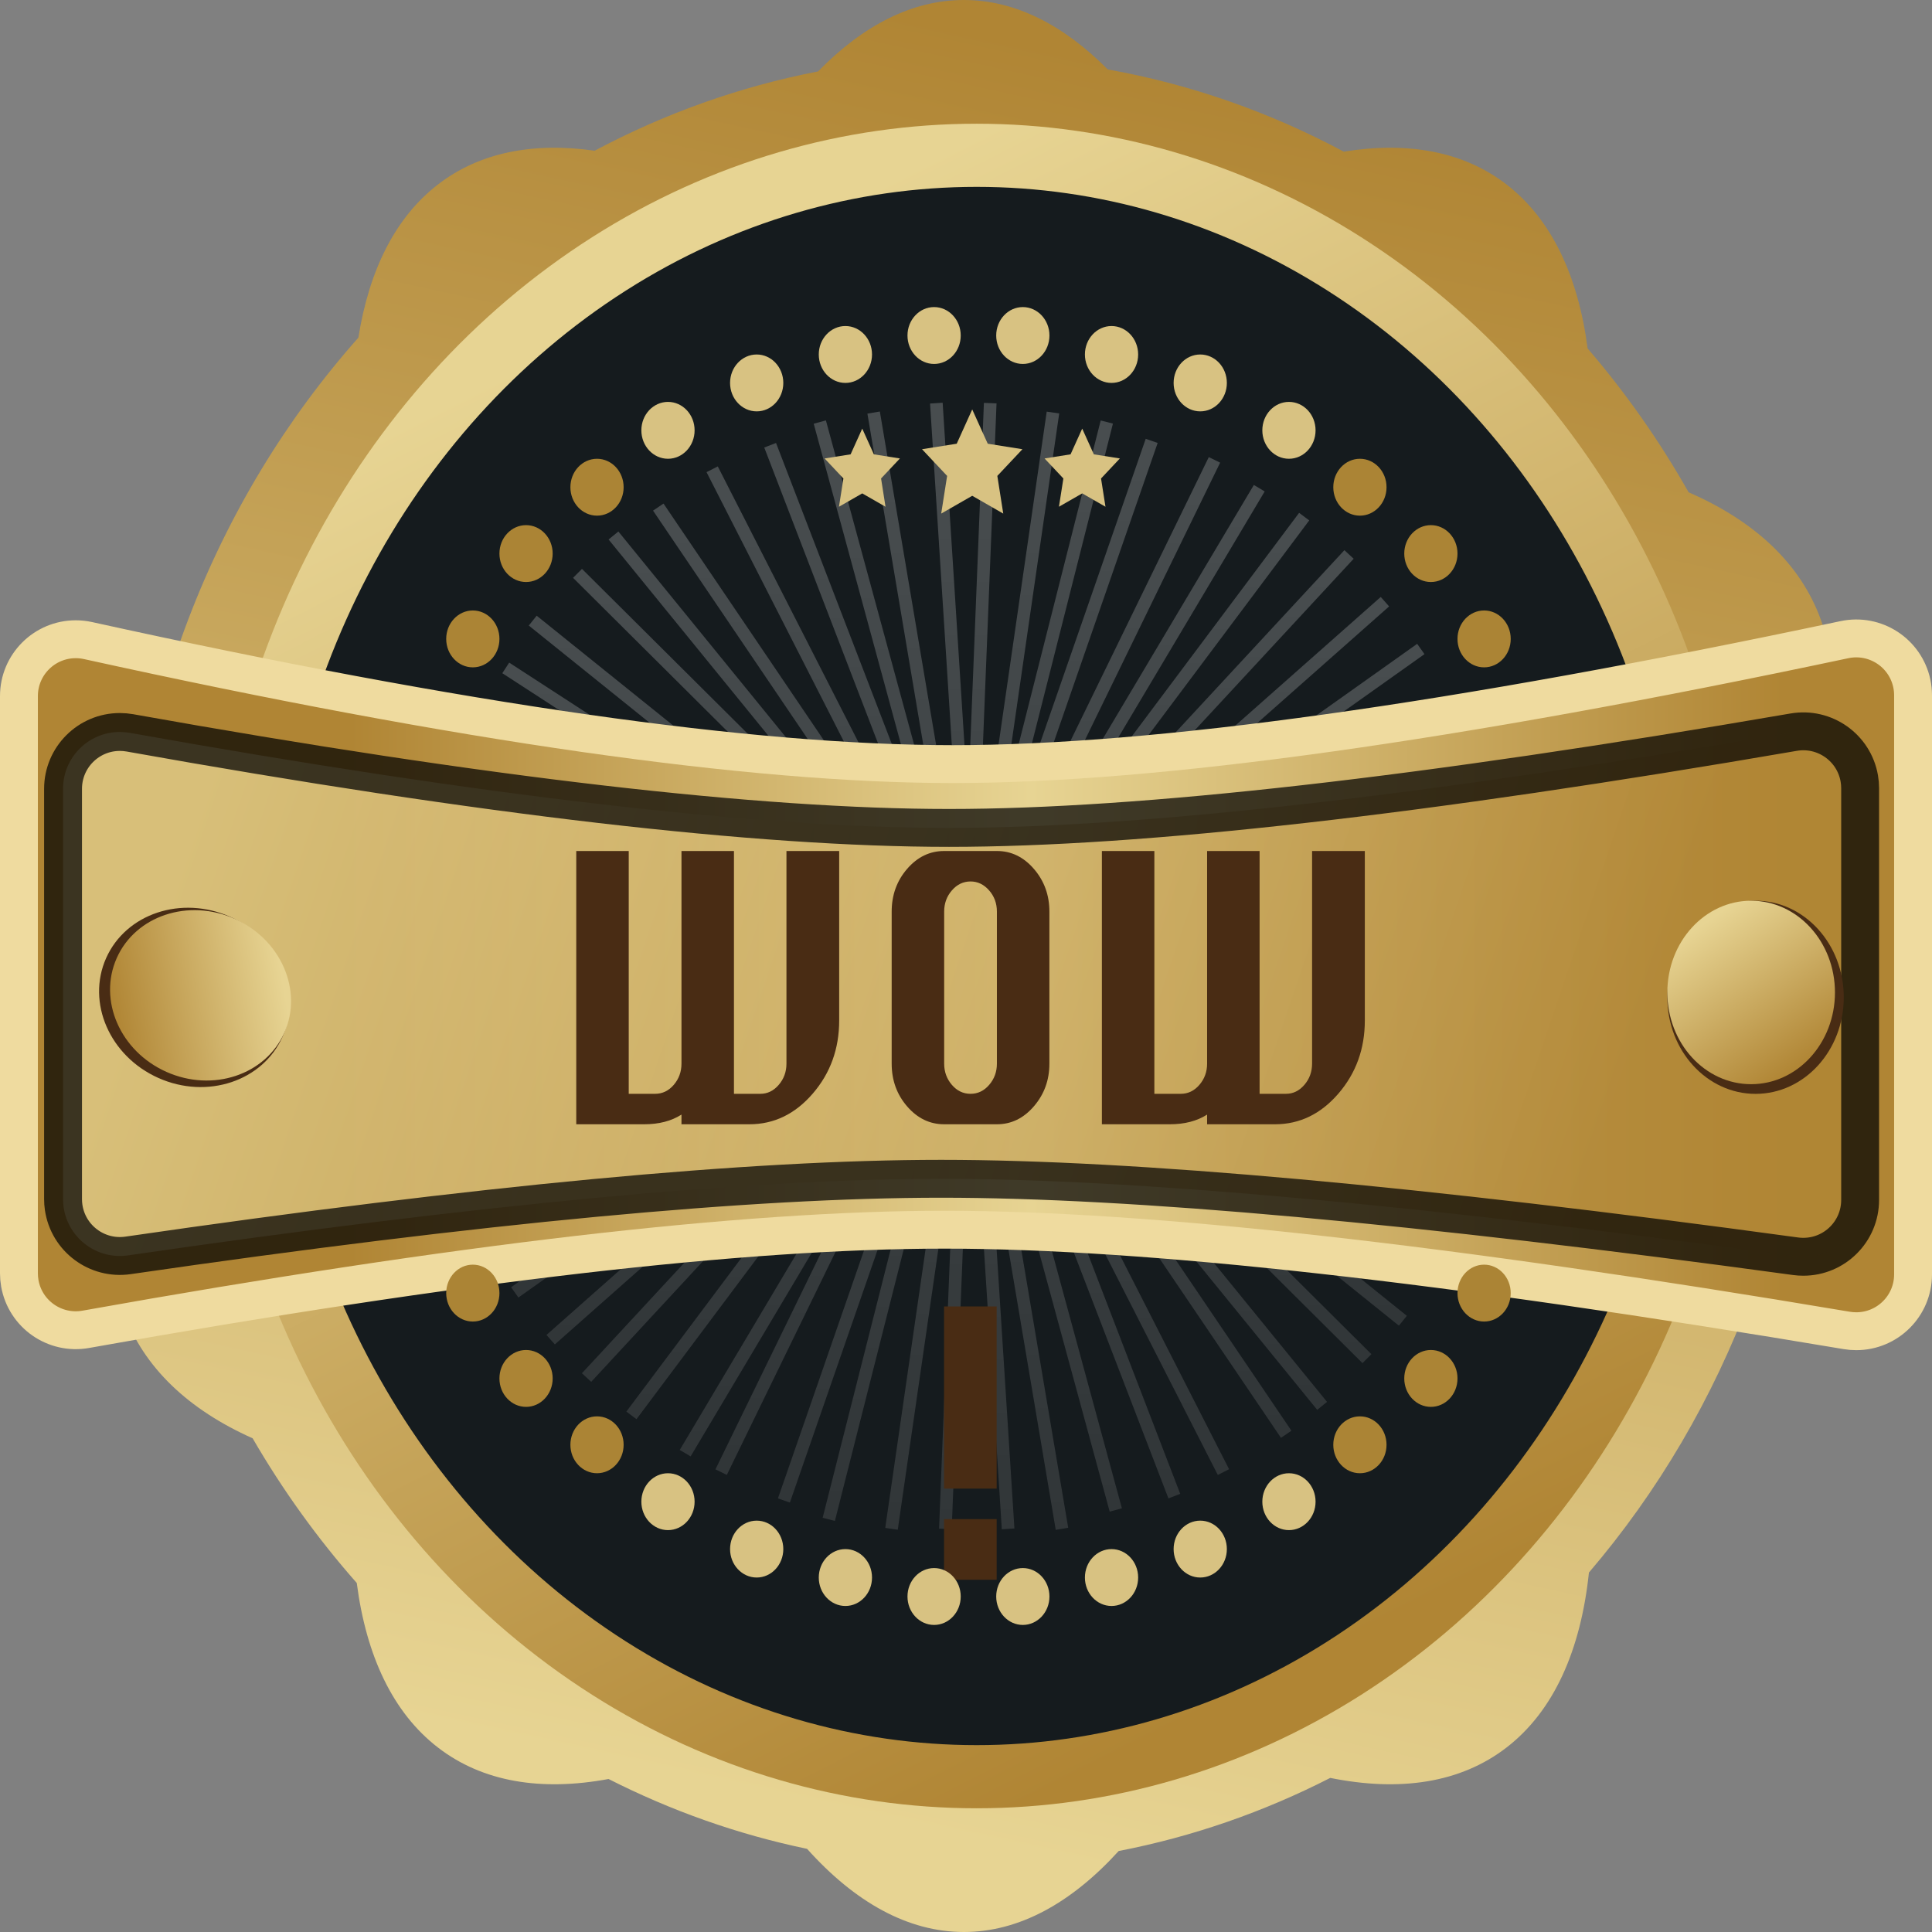 <?xml version="1.0" encoding="UTF-8"?>
<svg width="153px" height="153px" viewBox="0 0 153 153" version="1.1" xmlns="http://www.w3.org/2000/svg" xmlns:xlink="http://www.w3.org/1999/xlink">
    <rect x="0" y="0" width="153" height="153" fill="#808080" stroke="none"/>
    <title>wow-medal</title>
    <defs>
        <linearGradient x1="30.594%" y1="91.212%" x2="48.134%" y2="1.502%" id="linearGradient-1">
            <stop stop-color="#E7D493" offset="0%"></stop>
            <stop stop-color="#B08534" offset="100%"></stop>
        </linearGradient>
        <linearGradient x1="25.518%" y1="10.273%" x2="64.987%" y2="95.989%" id="linearGradient-2">
            <stop stop-color="#E7D493" offset="0%"></stop>
            <stop stop-color="#B08534" offset="100%"></stop>
        </linearGradient>
        <linearGradient x1="50%" y1="0%" x2="50%" y2="100%" id="linearGradient-3">
            <stop stop-color="#FFFFFF" offset="1.228%"></stop>
            <stop stop-color="#989898" offset="98.7%"></stop>
        </linearGradient>
        <linearGradient x1="50%" y1="0%" x2="50%" y2="100%" id="linearGradient-4">
            <stop stop-color="#FFFFFF" offset="1.228%"></stop>
            <stop stop-color="#989898" offset="98.7%"></stop>
        </linearGradient>
        <linearGradient x1="50%" y1="0%" x2="50%" y2="100%" id="linearGradient-5">
            <stop stop-color="#FFFFFF" offset="1.228%"></stop>
            <stop stop-color="#989898" offset="98.7%"></stop>
        </linearGradient>
        <linearGradient x1="50%" y1="0%" x2="50%" y2="100%" id="linearGradient-6">
            <stop stop-color="#FFFFFF" offset="1.228%"></stop>
            <stop stop-color="#989898" offset="98.7%"></stop>
        </linearGradient>
        <linearGradient x1="50%" y1="0%" x2="50%" y2="100%" id="linearGradient-7">
            <stop stop-color="#FFFFFF" offset="1.228%"></stop>
            <stop stop-color="#989898" offset="98.7%"></stop>
        </linearGradient>
        <linearGradient x1="50%" y1="0%" x2="50%" y2="100%" id="linearGradient-8">
            <stop stop-color="#FFFFFF" offset="1.228%"></stop>
            <stop stop-color="#989898" offset="98.7%"></stop>
        </linearGradient>
        <linearGradient x1="50%" y1="0%" x2="50%" y2="100%" id="linearGradient-9">
            <stop stop-color="#FFFFFF" offset="1.228%"></stop>
            <stop stop-color="#989898" offset="98.7%"></stop>
        </linearGradient>
        <linearGradient x1="50%" y1="0%" x2="50%" y2="100%" id="linearGradient-10">
            <stop stop-color="#FFFFFF" offset="1.228%"></stop>
            <stop stop-color="#989898" offset="98.7%"></stop>
        </linearGradient>
        <linearGradient x1="50%" y1="0%" x2="50%" y2="100%" id="linearGradient-11">
            <stop stop-color="#FFFFFF" offset="1.228%"></stop>
            <stop stop-color="#989898" offset="98.7%"></stop>
        </linearGradient>
        <linearGradient x1="50%" y1="0%" x2="50%" y2="100%" id="linearGradient-12">
            <stop stop-color="#FFFFFF" offset="1.228%"></stop>
            <stop stop-color="#989898" offset="98.7%"></stop>
        </linearGradient>
        <linearGradient x1="50%" y1="0%" x2="50%" y2="100%" id="linearGradient-13">
            <stop stop-color="#FFFFFF" offset="1.228%"></stop>
            <stop stop-color="#989898" offset="98.7%"></stop>
        </linearGradient>
        <linearGradient x1="50%" y1="0%" x2="50%" y2="100%" id="linearGradient-14">
            <stop stop-color="#FFFFFF" offset="1.228%"></stop>
            <stop stop-color="#989898" offset="98.7%"></stop>
        </linearGradient>
        <linearGradient x1="50%" y1="0%" x2="50%" y2="100%" id="linearGradient-15">
            <stop stop-color="#FFFFFF" offset="1.228%"></stop>
            <stop stop-color="#989898" offset="98.7%"></stop>
        </linearGradient>
        <linearGradient x1="50%" y1="0%" x2="50%" y2="100%" id="linearGradient-16">
            <stop stop-color="#FFFFFF" offset="1.228%"></stop>
            <stop stop-color="#989898" offset="98.7%"></stop>
        </linearGradient>
        <linearGradient x1="50%" y1="0%" x2="50%" y2="100%" id="linearGradient-17">
            <stop stop-color="#FFFFFF" offset="1.228%"></stop>
            <stop stop-color="#989898" offset="98.7%"></stop>
        </linearGradient>
        <linearGradient x1="50%" y1="0%" x2="50%" y2="100%" id="linearGradient-18">
            <stop stop-color="#FFFFFF" offset="1.228%"></stop>
            <stop stop-color="#989898" offset="98.7%"></stop>
        </linearGradient>
        <linearGradient x1="50%" y1="0%" x2="50%" y2="100%" id="linearGradient-19">
            <stop stop-color="#FFFFFF" offset="1.228%"></stop>
            <stop stop-color="#989898" offset="98.7%"></stop>
        </linearGradient>
        <linearGradient x1="50%" y1="0%" x2="50%" y2="100%" id="linearGradient-20">
            <stop stop-color="#FFFFFF" offset="1.228%"></stop>
            <stop stop-color="#989898" offset="98.7%"></stop>
        </linearGradient>
        <linearGradient x1="50%" y1="0%" x2="50%" y2="100%" id="linearGradient-21">
            <stop stop-color="#FFFFFF" offset="1.228%"></stop>
            <stop stop-color="#989898" offset="98.7%"></stop>
        </linearGradient>
        <linearGradient x1="50%" y1="0%" x2="50%" y2="100%" id="linearGradient-22">
            <stop stop-color="#FFFFFF" offset="1.228%"></stop>
            <stop stop-color="#989898" offset="98.7%"></stop>
        </linearGradient>
        <linearGradient x1="17.166%" y1="48.526%" x2="93.597%" y2="48.526%" id="linearGradient-23">
            <stop stop-color="#B08534" offset="0%"></stop>
            <stop stop-color="#E7D493" offset="47.456%"></stop>
            <stop stop-color="#B08534" offset="100%"></stop>
        </linearGradient>
        <linearGradient x1="4.812%" y1="46.137%" x2="88.451%" y2="54.414%" id="linearGradient-24">
            <stop stop-color="#E7D493" offset="0%"></stop>
            <stop stop-color="#B08534" offset="100%"></stop>
        </linearGradient>
        <linearGradient x1="25.358%" y1="10.273%" x2="76.645%" y2="92.367%" id="linearGradient-25">
            <stop stop-color="#E7D493" offset="0%"></stop>
            <stop stop-color="#B08534" offset="100%"></stop>
        </linearGradient>
    </defs>
    <g id="Page-1" stroke="none" stroke-width="1" fill="none" fill-rule="evenodd">
        <g id="plans-great" transform="translate(-769, -186)">
            <g id="wow-medal" transform="translate(769, 186)">
                <g id="wow-medal-circle" transform="translate(8.884, 0)">
                    <path d="M67.448,0 C71.475,0 75.32,1.952 78.841,5.499 C85.45,6.68 91.731,8.905 97.531,12.01 C102.604,11.19 107.019,11.982 110.424,14.611 C113.987,17.362 116.092,21.853 116.845,27.596 C119.848,31.089 122.53,34.904 124.842,38.987 C130.043,41.247 133.703,44.62 135.316,49.085 C136.982,53.699 136.291,58.998 133.643,64.573 C134.209,68.333 134.504,72.191 134.504,76.123 C134.504,94.789 127.85,111.787 116.948,124.533 C116.299,130.693 114.165,135.501 110.424,138.389 C106.782,141.201 101.983,141.912 96.461,140.797 C91.218,143.478 85.597,145.447 79.708,146.586 C75.955,150.711 71.808,153 67.448,153 C63.026,153 58.824,150.647 55.03,146.414 C49.517,145.267 44.247,143.391 39.31,140.884 C33.977,141.872 29.339,141.125 25.796,138.389 C22.223,135.631 20.117,131.124 19.369,125.36 C16.276,121.857 13.51,118.019 11.123,113.902 C6.056,111.642 2.49,108.307 0.903,103.915 C-0.684,99.523 -0.133,94.509 2.208,89.228 C1.476,84.979 1.093,80.599 1.093,76.123 C1.093,56.977 8.094,39.586 19.498,26.739 C20.343,21.406 22.412,17.223 25.796,14.611 C29.092,12.065 33.336,11.242 38.207,11.936 C43.715,9.004 49.656,6.865 55.898,5.658 C59.462,2.01 63.361,0 67.448,0 Z" id="Combined-Shape" fill="url(#linearGradient-1)"></path>
                    <ellipse id="Oval" stroke="url(#linearGradient-2)" stroke-width="5" fill="#151B1E" cx="68.461" cy="76.5" rx="58.237" ry="64.202"></ellipse>
                </g>
                <g id="wm-lines" opacity="0.219" transform="translate(40.471, 32.424)" stroke-linecap="square">
                    <line x1="20.698" y1="3.303" x2="52.347" y2="85.59" id="Line" stroke="url(#linearGradient-3)"></line>
                    <line x1="24.583" y1="1.482" x2="47.76" y2="86.671" id="Line" stroke="url(#linearGradient-4)"></line>
                    <line x1="28.797" y1="0.741" x2="43.546" y2="88.152" id="Line" stroke="url(#linearGradient-5)"></line>
                    <line x1="33.713" y1="0" x2="39.332" y2="88.152" id="Line" stroke="url(#linearGradient-6)"></line>
                    <line x1="37.927" y1="0" x2="34.416" y2="88.152" id="Line" stroke="url(#linearGradient-7)"></line>
                    <line x1="42.844" y1="0.741" x2="30.201" y2="88.152" id="Line" stroke="url(#linearGradient-8)"></line>
                    <line x1="47.058" y1="1.482" x2="25.285" y2="87.412" id="Line" stroke="url(#linearGradient-9)"></line>
                    <line x1="50.57" y1="2.963" x2="21.773" y2="85.93" id="Line" stroke="url(#linearGradient-10)"></line>
                    <line x1="55.486" y1="4.445" x2="16.857" y2="83.708" id="Line" stroke="url(#linearGradient-11)"></line>
                    <line x1="58.998" y1="6.667" x2="14.047" y2="82.226" id="Line" stroke="url(#linearGradient-12)"></line>
                    <line x1="62.51" y1="8.889" x2="9.833" y2="79.263" id="Line" stroke="url(#linearGradient-13)"></line>
                    <line x1="66.022" y1="11.852" x2="6.321" y2="76.3" id="Line" stroke="url(#linearGradient-14)"></line>
                    <line x1="68.831" y1="15.556" x2="3.512" y2="73.337" id="Line" stroke="url(#linearGradient-15)"></line>
                    <line x1="71.64" y1="19.26" x2="0.702" y2="69.633" id="Line" stroke="url(#linearGradient-16)"></line>
                    <line x1="56.189" y1="83.708" x2="16.154" y2="5.185" id="Line" stroke="url(#linearGradient-17)"></line>
                    <line x1="61.105" y1="80.745" x2="11.94" y2="8.149" id="Line" stroke="url(#linearGradient-18)"></line>
                    <line x1="63.915" y1="78.522" x2="8.428" y2="10.371" id="Line" stroke="url(#linearGradient-19)"></line>
                    <line x1="67.426" y1="74.818" x2="5.619" y2="13.334" id="Line" stroke="url(#linearGradient-20)"></line>
                    <line x1="70.236" y1="71.855" x2="2.107" y2="17.038" id="Line" stroke="url(#linearGradient-21)"></line>
                    <line x1="73.045" y1="68.151" x2="0" y2="20.742" id="Line" stroke="url(#linearGradient-22)"></line>
                </g>
                <g id="wm-ribbon" transform="translate(0, 47.623)">
                    <path d="M146.066,3.034 C147.282,2.776 148.487,3.036 149.453,3.663 C150.418,4.291 151.144,5.287 151.402,6.502 C151.467,6.809 151.5,7.122 151.5,7.436 L151.5,7.436 L151.5,53.3 C151.5,54.543 150.996,55.668 150.182,56.482 C149.368,57.297 148.243,57.8 147,57.8 C146.75,57.8 146.5,57.779 146.253,57.738 C114.619,52.414 90.799,49.759 74.793,49.759 C58.873,49.759 36.206,52.384 6.793,57.649 C5.57,57.868 4.374,57.571 3.428,56.913 C2.483,56.255 1.789,55.236 1.57,54.013 C1.524,53.751 1.5,53.486 1.5,53.22 L1.5,53.22 L1.5,7.5 C1.5,6.257 2.004,5.132 2.818,4.318 C3.632,3.504 4.757,3 6,3 C6.326,3 6.65,3.035 6.968,3.105 C36.614,9.635 59.442,12.889 75.452,12.889 C91.517,12.889 115.056,9.611 146.066,3.034 Z" id="Rectangle" stroke="#EFDB9F" stroke-width="3" fill="url(#linearGradient-23)"></path>
                    <path d="M142.044,10.359 C143.269,10.148 144.463,10.454 145.404,11.118 C146.344,11.782 147.032,12.805 147.243,14.03 C147.286,14.282 147.308,14.538 147.308,14.794 L147.308,14.794 L147.308,47.404 C147.308,48.647 146.805,49.772 145.99,50.586 C145.176,51.401 144.051,51.904 142.808,51.904 C142.604,51.904 142.401,51.891 142.199,51.863 C112.252,47.77 89.696,45.727 74.53,45.727 C59.446,45.727 37.983,47.747 10.141,51.794 C8.911,51.973 7.725,51.636 6.802,50.948 C5.879,50.259 5.219,49.218 5.04,47.988 C5.009,47.774 4.993,47.558 4.993,47.341 L4.993,47.341 L4.993,14.844 C4.993,13.601 5.497,12.476 6.311,11.662 C7.126,10.848 8.251,10.344 9.493,10.344 C9.759,10.344 10.024,10.368 10.286,10.414 C38.36,15.438 59.983,17.942 75.155,17.942 C90.381,17.942 112.677,15.419 142.044,10.359 Z" id="Rectangle" stroke="#000000" stroke-width="3" fill="url(#linearGradient-24)" opacity="0.726"></path>
                    <path d="M51.011,41.411 C52.182,41.411 53.167,41.155 53.968,40.644 L53.968,40.644 L53.968,41.411 L59.344,41.411 C61.296,41.411 62.969,40.601 64.364,38.982 C65.76,37.363 66.457,35.433 66.457,33.194 L66.457,33.194 L66.457,19.77 L62.281,19.77 L62.281,36.609 C62.281,37.255 62.078,37.815 61.671,38.289 C61.265,38.762 60.778,38.999 60.213,38.999 L60.213,38.999 L58.124,38.999 L58.124,19.77 L53.968,19.77 L53.968,36.609 C53.968,37.255 53.764,37.815 53.358,38.289 C52.951,38.762 52.458,38.999 51.879,38.999 L51.879,38.999 L49.791,38.999 L49.791,19.77 L45.635,19.77 L45.635,41.411 L51.011,41.411 Z M78.947,41.411 C80.086,41.411 81.063,40.936 81.879,39.985 C82.696,39.035 83.104,37.909 83.104,36.609 L83.104,36.609 L83.104,24.571 C83.104,23.264 82.696,22.137 81.879,21.19 C81.063,20.243 80.086,19.77 78.947,19.77 L78.947,19.77 L74.771,19.77 C73.633,19.77 72.655,20.241 71.839,21.184 C71.022,22.127 70.614,23.256 70.614,24.571 L70.614,24.571 L70.614,36.609 C70.614,37.924 71.022,39.053 71.839,39.996 C72.655,40.939 73.633,41.411 74.771,41.411 L74.771,41.411 L78.947,41.411 Z M76.859,38.999 C76.28,38.999 75.787,38.762 75.381,38.289 C74.974,37.815 74.771,37.255 74.771,36.609 L74.771,36.609 L74.771,24.571 C74.771,23.917 74.976,23.356 75.386,22.886 C75.795,22.416 76.287,22.182 76.859,22.182 C77.425,22.182 77.915,22.416 78.328,22.886 C78.741,23.356 78.947,23.917 78.947,24.571 L78.947,24.571 L78.947,36.609 C78.947,37.255 78.744,37.815 78.337,38.289 C77.931,38.762 77.438,38.999 76.859,38.999 Z M92.637,41.411 C93.808,41.411 94.794,41.155 95.594,40.644 L95.594,40.644 L95.594,41.411 L100.97,41.411 C102.922,41.411 104.595,40.601 105.991,38.982 C107.386,37.363 108.084,35.433 108.084,33.194 L108.084,33.194 L108.084,19.77 L103.907,19.77 L103.907,36.609 C103.907,37.255 103.704,37.815 103.297,38.289 C102.891,38.762 102.405,38.999 101.839,38.999 L101.839,38.999 L99.751,38.999 L99.751,19.77 L95.594,19.77 L95.594,36.609 C95.594,37.255 95.39,37.815 94.984,38.289 C94.577,38.762 94.085,38.999 93.506,38.999 L93.506,38.999 L91.417,38.999 L91.417,19.77 L87.261,19.77 L87.261,41.411 L92.637,41.411 Z M78.928,70.266 L78.928,55.839 L74.761,55.839 L74.761,70.266 L78.928,70.266 Z M78.928,77.48 L78.928,72.678 L74.761,72.678 L74.761,77.48 L78.928,77.48 Z" id="WOW!" fill="#492C14" fill-rule="nonzero"></path>
                    <g id="wm-ribbons" transform="translate(4.433, 20.323)">
                        <g id="wr-screw" transform="translate(127.608, 3.384)">
                            <ellipse id="Oval" fill="#492C14" cx="6.986" cy="7.648" rx="6.986" ry="7.648"></ellipse>
                            <ellipse id="Oval" fill="url(#linearGradient-25)" cx="6.637" cy="7.265" rx="6.637" ry="7.265"></ellipse>
                        </g>
                        <g id="wr-screw" transform="translate(10.63, 11.287) rotate(114) translate(-10.63, -11.287) translate(3.286, 3.44)">
                            <ellipse id="Oval" fill="#492C14" cx="6.986" cy="7.648" rx="6.986" ry="7.648"></ellipse>
                            <ellipse id="Oval" fill="url(#linearGradient-25)" cx="6.637" cy="7.265" rx="6.637" ry="7.265"></ellipse>
                        </g>
                    </g>
                </g>
                <g id="gm-inner-circles" transform="translate(33.324, 24.318)">
                    <g id="gm-inner-sm-circles-tr" transform="translate(45.568, 0)">
                        <ellipse id="Oval" fill="#D8C282" cx="2.108" cy="2.252" rx="2.108" ry="2.252"></ellipse>
                        <ellipse id="Oval" fill="#D8C282" cx="9.133" cy="3.754" rx="2.108" ry="2.252"></ellipse>
                        <ellipse id="Oval" fill="#D8C282" cx="16.158" cy="6.007" rx="2.108" ry="2.252"></ellipse>
                        <ellipse id="Oval" fill="#D8C282" cx="23.183" cy="9.761" rx="2.108" ry="2.252"></ellipse>
                        <ellipse id="Oval" fill="#AB8435" cx="28.803" cy="14.266" rx="2.108" ry="2.252"></ellipse>
                        <ellipse id="Oval" fill="#AB8435" cx="34.423" cy="19.521" rx="2.108" ry="2.252"></ellipse>
                        <ellipse id="Oval" fill="#AB8435" cx="38.638" cy="26.279" rx="2.108" ry="2.252"></ellipse>
                    </g>
                    <g id="gm-inner-sm-circles-tl" transform="translate(21.95, 14.385) scale(-1, 1) translate(-21.95, -14.385) translate(1.142, 0)">
                        <ellipse id="Oval" fill="#D8C282" cx="2.108" cy="2.252" rx="2.108" ry="2.252"></ellipse>
                        <ellipse id="Oval" fill="#D8C282" cx="9.133" cy="3.754" rx="2.108" ry="2.252"></ellipse>
                        <ellipse id="Oval" fill="#D8C282" cx="16.158" cy="6.007" rx="2.108" ry="2.252"></ellipse>
                        <ellipse id="Oval" fill="#D8C282" cx="23.183" cy="9.761" rx="2.108" ry="2.252"></ellipse>
                        <ellipse id="Oval" fill="#AB8435" cx="28.803" cy="14.266" rx="2.108" ry="2.252"></ellipse>
                        <ellipse id="Oval" fill="#AB8435" cx="34.423" cy="19.521" rx="2.108" ry="2.252"></ellipse>
                        <ellipse id="Oval" fill="#AB8435" cx="38.638" cy="26.279" rx="2.108" ry="2.252"></ellipse>
                    </g>
                    <g id="gm-inner-sm-circles-br" transform="translate(66.376, 89.98) scale(1, -1) translate(-66.376, -89.98) translate(45.568, 75.595)">
                        <ellipse id="Oval" fill="#D8C282" cx="2.108" cy="2.252" rx="2.108" ry="2.252"></ellipse>
                        <ellipse id="Oval" fill="#D8C282" cx="9.133" cy="3.754" rx="2.108" ry="2.252"></ellipse>
                        <ellipse id="Oval" fill="#D8C282" cx="16.158" cy="6.007" rx="2.108" ry="2.252"></ellipse>
                        <ellipse id="Oval" fill="#D8C282" cx="23.183" cy="9.761" rx="2.108" ry="2.252"></ellipse>
                        <ellipse id="Oval" fill="#AB8435" cx="28.803" cy="14.266" rx="2.108" ry="2.252"></ellipse>
                        <ellipse id="Oval" fill="#AB8435" cx="34.423" cy="19.521" rx="2.108" ry="2.252"></ellipse>
                        <ellipse id="Oval" fill="#AB8435" cx="38.638" cy="26.279" rx="2.108" ry="2.252"></ellipse>
                    </g>
                    <g id="gm-inner-sm-circles-bl" transform="translate(21.95, 89.98) scale(-1, -1) translate(-21.95, -89.98) translate(1.142, 75.595)">
                        <ellipse id="Oval" fill="#D8C282" cx="2.108" cy="2.252" rx="2.108" ry="2.252"></ellipse>
                        <ellipse id="Oval" fill="#D8C282" cx="9.133" cy="3.754" rx="2.108" ry="2.252"></ellipse>
                        <ellipse id="Oval" fill="#D8C282" cx="16.158" cy="6.007" rx="2.108" ry="2.252"></ellipse>
                        <ellipse id="Oval" fill="#D8C282" cx="23.183" cy="9.761" rx="2.108" ry="2.252"></ellipse>
                        <ellipse id="Oval" fill="#AB8435" cx="28.803" cy="14.266" rx="2.108" ry="2.252"></ellipse>
                        <ellipse id="Oval" fill="#AB8435" cx="34.423" cy="19.521" rx="2.108" ry="2.252"></ellipse>
                        <ellipse id="Oval" fill="#AB8435" cx="38.638" cy="26.279" rx="2.108" ry="2.252"></ellipse>
                    </g>
                </g>
                <g id="wm-stars" transform="translate(65.148, 32.424)" fill="#D8C282">
                    <polygon id="Star" points="11.845 6.839 9.388 8.248 9.857 5.264 7.869 3.151 10.617 2.715 11.845 0 13.074 2.715 15.821 3.151 13.833 5.264 14.302 8.248"></polygon>
                    <polygon id="Star" points="20.555 6.649 18.712 7.706 19.064 5.468 17.573 3.883 19.633 3.556 20.555 1.52 21.476 3.556 23.537 3.883 22.046 5.468 22.398 7.706"></polygon>
                    <polygon id="Star" points="3.135 6.649 1.292 7.706 1.644 5.468 0.153 3.883 2.214 3.556 3.135 1.52 4.057 3.556 6.118 3.883 4.626 5.468 4.978 7.706"></polygon>
                </g>
            </g>
        </g>
    </g>
</svg>